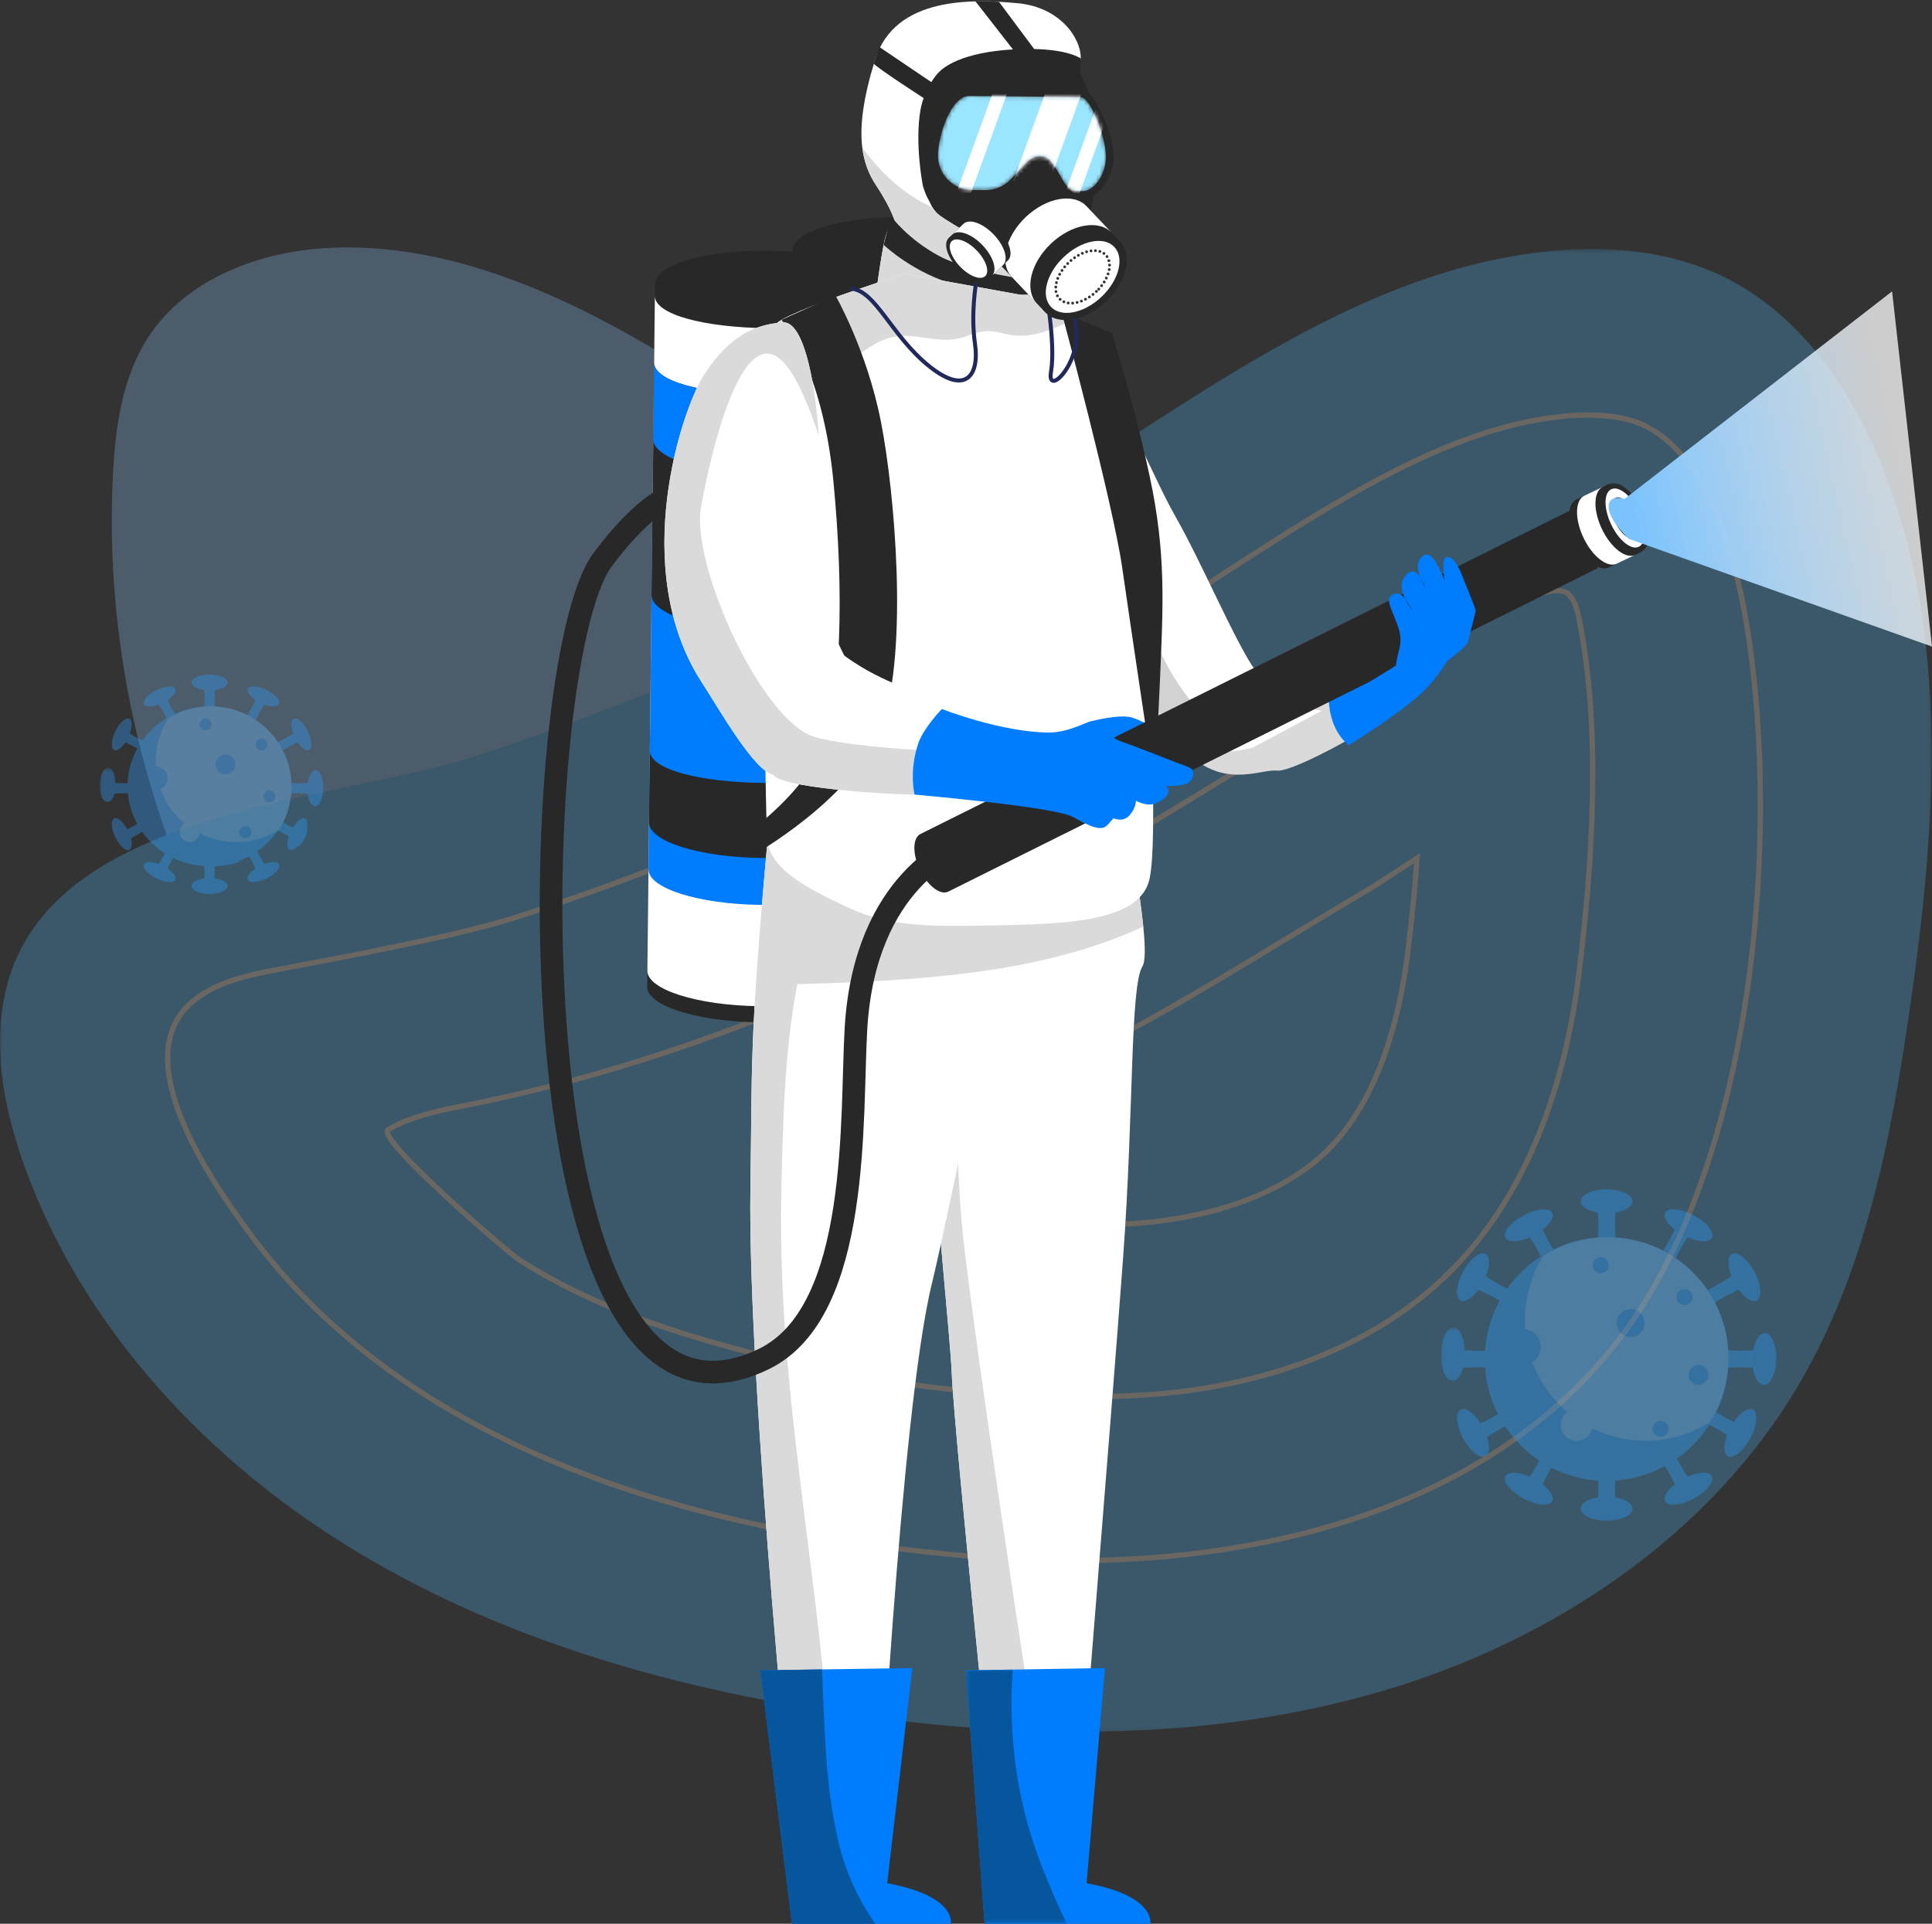 <?xml version="1.0" encoding="UTF-8"?>
<svg width="484px" height="482px" viewBox="0 0 484 482" version="1.1" xmlns="http://www.w3.org/2000/svg" xmlns:xlink="http://www.w3.org/1999/xlink">
    <rect x="0" y="0" width="484" height="482" fill="#333333" stroke="none"/>
    <!-- Generator: Sketch 61.1 (89650) - https://sketch.com -->
    <title>Group 15</title>
    <desc>Created with Sketch.</desc>
    <defs>
        <polygon id="path-1" points="0 0.384 483.89 0.384 483.89 371.886 0 371.886"></polygon>
        <polygon id="path-3" points="0.403 0.909 25.684 0.909 25.684 64.596 0.403 64.596"></polygon>
        <path d="M35.081,0.015 C21.507,0.166 14.387,0.246 7.264,0.325 L7.264,0.325 C4.773,0.353 0.877,10.574 0.93,15.337 L0.93,15.337 C0.984,20.1 4.209,23.94 6.701,23.912 L6.701,23.912 C7.408,23.904 7.738,23.9 8.413,23.893 L8.413,23.893 C9.61,23.879 10.815,22.857 11.796,21.087 L11.796,21.087 C12.794,19.285 13.336,18.382 14.646,16.576 L14.646,16.576 C15.284,15.696 16.265,15.184 17.453,15.171 L17.453,15.171 C18.641,15.157 19.791,15.646 20.608,16.51 L20.608,16.51 C22.285,18.282 23.121,19.169 24.795,20.941 L24.795,20.941 C26.443,22.682 28.754,23.666 31.146,23.64 L31.146,23.64 C32.495,23.625 33.169,23.616 34.518,23.601 L34.518,23.601 C39.269,23.549 43.092,19.631 43.038,14.866 L43.038,14.866 C42.985,10.116 39.848,0.015 35.118,0.013 L35.118,0.013 C35.106,0.013 35.094,0.015 35.081,0.015" id="path-5"></path>
        <path d="M35.081,0.015 C21.507,0.166 14.387,0.246 7.264,0.325 L7.264,0.325 C4.773,0.353 0.877,10.574 0.93,15.337 L0.93,15.337 C0.984,20.1 4.209,23.94 6.701,23.912 L6.701,23.912 C7.408,23.904 7.738,23.9 8.413,23.893 L8.413,23.893 C9.61,23.879 10.815,22.857 11.796,21.087 L11.796,21.087 C12.794,19.285 13.336,18.382 14.646,16.576 L14.646,16.576 C15.284,15.696 16.265,15.184 17.453,15.171 L17.453,15.171 C18.641,15.157 19.791,15.646 20.608,16.51 L20.608,16.51 C22.285,18.282 23.121,19.169 24.795,20.941 L24.795,20.941 C26.443,22.682 28.754,23.666 31.146,23.64 L31.146,23.64 C32.495,23.625 33.169,23.616 34.518,23.601 L34.518,23.601 C39.269,23.549 43.092,19.631 43.038,14.866 L43.038,14.866 C42.985,10.116 39.848,0.015 35.118,0.013 L35.118,0.013 C35.106,0.013 35.094,0.015 35.081,0.015 L35.081,0.015 Z" id="path-7"></path>
        <path d="M35.081,0.015 C21.507,0.166 14.387,0.246 7.264,0.325 L7.264,0.325 C4.773,0.353 0.877,10.574 0.93,15.337 L0.93,15.337 C0.984,20.1 4.209,23.94 6.701,23.912 L6.701,23.912 C7.408,23.904 7.738,23.9 8.413,23.893 L8.413,23.893 C9.61,23.879 10.815,22.857 11.796,21.087 L11.796,21.087 C12.794,19.285 13.336,18.382 14.646,16.576 L14.646,16.576 C15.284,15.696 16.265,15.184 17.453,15.171 L17.453,15.171 C18.641,15.157 19.791,15.646 20.608,16.51 L20.608,16.51 C22.285,18.282 23.121,19.169 24.795,20.941 L24.795,20.941 C26.443,22.682 28.754,23.666 31.146,23.64 L31.146,23.64 C32.495,23.625 33.169,23.616 34.518,23.601 L34.518,23.601 C39.269,23.549 43.092,19.631 43.038,14.866 L43.038,14.866 C42.985,10.116 39.848,0.015 35.118,0.013 L35.118,0.013 C35.106,0.013 35.094,0.015 35.081,0.015 L35.081,0.015 Z" id="path-9"></path>
        <path d="M35.081,0.015 C21.507,0.166 14.387,0.246 7.264,0.325 L7.264,0.325 C4.773,0.353 0.877,10.574 0.93,15.337 L0.93,15.337 C0.984,20.1 4.209,23.94 6.701,23.912 L6.701,23.912 C7.408,23.904 7.738,23.9 8.413,23.893 L8.413,23.893 C9.61,23.879 10.815,22.857 11.796,21.087 L11.796,21.087 C12.794,19.285 13.336,18.382 14.646,16.576 L14.646,16.576 C15.284,15.696 16.265,15.184 17.453,15.171 L17.453,15.171 C18.641,15.157 19.791,15.646 20.608,16.51 L20.608,16.51 C22.285,18.282 23.121,19.169 24.795,20.941 L24.795,20.941 C26.443,22.682 28.754,23.666 31.146,23.64 L31.146,23.64 C32.495,23.625 33.169,23.616 34.518,23.601 L34.518,23.601 C39.269,23.549 43.092,19.631 43.038,14.866 L43.038,14.866 C42.985,10.116 39.848,0.015 35.118,0.013 L35.118,0.013 C35.106,0.013 35.094,0.015 35.081,0.015 L35.081,0.015 Z" id="path-11"></path>
        <polygon id="path-13" points="0 0.163 11.805 0.163 11.805 17.676 0 17.676"></polygon>
        <linearGradient x1="8.585%" y1="70.49%" x2="91.415%" y2="50%" id="linearGradient-15">
            <stop stop-color="#7AC3FF" offset="0%"></stop>
            <stop stop-color="#FFFFFF" stop-opacity="0.752" offset="100%"></stop>
        </linearGradient>
        <polygon id="path-16" points="0 0.628 5.989 0.628 5.989 13.973 0 13.973"></polygon>
        <polygon id="path-18" points="0 0.404 3.993 0.404 3.993 8.982 0 8.982"></polygon>
    </defs>
    <g id="Page-1" stroke="none" stroke-width="1" fill="none" fill-rule="evenodd">
        <g id="Home-Copy" transform="translate(-202, -4356)">
            <g id="Group-15" transform="translate(202, 4356)">
                <g id="Group-23-Copy" transform="translate(0, 62)" opacity="0.271">
                    <g id="Group-12">
                        <path d="M28.3,56.809 C28.92,44.847 30.628,32.461 37.182,22.429 C46.875,7.594 65.512,0.78 83.237,0.074 C111.272,-1.043 138.273,10.577 162.523,24.671 C186.772,38.765 209.557,55.618 235.328,66.699 C282.562,87.008 335.688,86.369 386.959,90.372 C403.882,91.694 421.839,93.99 434.921,104.79 C445.825,113.791 451.782,127.666 453.964,141.625 C459.712,178.388 440.931,215.98 412.633,240.188 C384.336,264.396 347.789,276.931 311.236,284.155 C270.574,292.192 228.126,294.24 187.877,284.342 C112.408,265.784 58.31,206.33 37.223,133.105 C30.106,108.39 26.967,82.504 28.3,56.809" id="Fill-1" fill="#90CCFF"></path>
                        <g id="Group-5">
                            <mask id="mask-2" fill="white">
                                <use xlink:href="#path-1"></use>
                            </mask>
                            <g id="Clip-4"></g>
                            <path d="M266.08,58.549 C304.499,34.451 342.734,5.576 387.891,0.953 C402.718,-0.565 418.169,0.765 431.579,7.252 C450.455,16.385 463.343,34.765 471.232,54.142 C488.624,96.869 485.046,144.972 478.458,190.611 C473.769,223.087 467.432,256.112 450.88,284.475 C428.497,322.826 388.792,349.251 346.076,361.758 C303.362,374.266 257.745,373.889 213.669,367.635 C170.445,361.501 127.49,349.585 90.059,327.189 C52.628,304.792 20.961,271.214 6.172,230.277 C0.75,215.271 -2.345,198.701 2.184,183.403 C14.925,140.371 84.488,138.819 119.18,127.424 C170.702,110.502 220.166,87.346 266.08,58.549" id="Fill-3" fill="#4DBCFF" mask="url(#mask-2)"></path>
                        </g>
                        <path d="M269.324,329 C253.631,329 236.601,327.709 218.706,325.166 C175.055,318.962 139.842,307.556 111.055,290.302 C92.439,279.143 75.538,264.692 62.664,247.163 C53.07,234.101 31.255,203.021 48.337,188.874 C53.486,184.611 60.19,182.755 66.755,181.47 C76.806,179.505 86.833,177.73 96.826,175.642 C109.195,173.058 120.878,170.617 131.573,167.098 C186.506,149.023 239.067,124.334 287.796,93.716 C293.63,90.05 299.444,86.289 305.066,82.652 C334.793,63.42 362.871,45.255 391.234,42.347 C393.483,42.116 395.673,42 397.746,42 C403.512,42 408.419,42.899 411.938,44.602 C428.484,52.607 435.032,78.734 437.681,95.151 C446.18,147.802 439.339,229.642 405.681,273.485 C373.923,314.853 319.265,329 269.324,329 Z" id="Stroke-6" stroke="#FFF0DE" stroke-width="1.33"></path>
                        <path d="M270.539,288 C238.311,287.941 204,282.057 173.953,272.977 C158.691,268.366 143.675,262.348 130.203,253.734 C127.059,251.724 93.879,223.006 97.239,221.044 C103.517,217.376 110.863,216.115 117.993,214.686 C169.348,204.391 217.946,183.617 263.712,158.541 C283.151,147.887 301.882,135.783 320.958,124.499 C329.097,119.684 384.865,80.332 392.677,86.694 C394.455,88.141 395.063,90.552 395.523,92.798 C401.2,120.455 398.987,154.07 395.526,182.077 C392.15,209.392 382.879,237.032 363.417,256.505 C343.472,276.463 314.791,285.741 286.623,287.52 C281.341,287.854 275.97,288.01 270.539,288 Z" id="Stroke-8" stroke="#FFF0DE" stroke-width="1.33"></path>
                        <path d="M269.954,244.999 C247.437,244.958 222.31,241.559 198,235.333 C225.602,225.073 253.994,211.963 283.607,195.838 C297.077,188.499 310.002,180.654 322.5,173.067 C329.278,168.954 335.678,165.069 342.18,161.246 C344.457,159.907 347.13,158.161 352.48,154.65 C353.331,154.092 354.172,153.542 355,153 C354.476,160.455 353.69,168.397 352.644,176.809 C350.739,192.126 345.727,213.111 332.665,226.103 C322.004,236.705 304.472,243.276 283.297,244.607 C279.148,244.867 274.784,245 270.328,245 L269.954,244.999 Z" id="Stroke-10" stroke="#FFF0DE" stroke-width="1.33"></path>
                    </g>
                </g>
                <g id="Group-166" transform="translate(275.5, 241.5) scale(-1, 1) translate(-275.5, -241.5) translate(138, 0)">
                    <g id="Group-94" transform="translate(48, 0)">
                        <path d="M78.783,242.073 C81.93,247.191 80.911,278.039 83.653,315.26 C86.396,352.493 95.699,466.608 95.699,467.136 C95.699,467.647 114.758,467.136 114.758,467.136 C114.758,467.136 125.984,359.11 126.575,343.977 C126.882,336.023 130.557,300.962 131.451,282.519 C132.261,265.891 127.061,265.913 127.061,265.913 L122.027,243.743 L113.73,207.126 L105.391,200.924 L86.513,186.886 C86.513,186.886 80.178,216.082 78.585,232.162 C78.083,237.146 78.038,240.866 78.783,242.073" id="Fill-1" fill="#FFFFFF"></path>
                        <path d="M104.014,448.955 C104.564,455.074 105.034,461.198 105.405,467.325 C110.109,467.261 114.757,467.136 114.757,467.136 C114.757,467.136 125.984,359.11 126.576,343.977 C126.882,336.023 130.557,300.962 131.45,282.518 C131.746,276.458 126.096,274.152 125.243,269.48 C124.966,270.235 125.87,292.669 123.381,312.941 C117.143,363.746 104.081,443.76 104.014,448.955" id="Fill-3" fill="#DADADA"></path>
                        <path d="M123.016,418.507 L118.352,482 L76.84,482 C76.84,482 75.299,475.054 92.783,471.848 L88.196,417.931 L123.016,418.507 Z" id="Fill-5" fill="#007CFF"></path>
                        <g id="Group-9" transform="translate(97.331, 417.404)">
                            <mask id="mask-4" fill="white">
                                <use xlink:href="#path-3"></use>
                            </mask>
                            <g id="Clip-8"></g>
                            <path d="M13.952,0.909 C15.182,17.824 12.794,34.996 6.451,50.762 C4.596,55.372 2.644,60.058 0.403,64.596 L21.02,64.596 L25.684,1.103 L13.952,0.909 Z" id="Fill-7" fill="#06569D" style="mix-blend-mode: multiply;" mask="url(#mask-4)"></path>
                        </g>
                        <path d="M168.421,238.817 C168.473,243.562 155.877,247.549 140.285,247.722 C124.694,247.897 112.011,244.19 111.958,239.447 L109.997,63.285 L166.458,62.657 L168.421,238.817 Z" id="Fill-10" fill="#282828"></path>
                        <path d="M138.348,73.799 C153.94,73.626 166.546,70.433 166.493,65.69 L168.375,234.773 C168.427,239.52 155.831,243.507 140.24,243.68 C124.648,243.853 111.966,240.148 111.914,235.403 L110.031,66.316 C110.083,71.063 122.758,73.972 138.348,73.799" id="Fill-12" fill="#FFFFFF"></path>
                        <path d="M138.132,54.379 C122.541,54.552 109.945,58.541 109.997,63.284 C110.05,68.03 122.732,71.736 138.324,71.562 C153.915,71.389 166.511,67.4 166.459,62.657 C166.406,57.911 153.724,54.205 138.132,54.379" id="Fill-14" fill="#282828"></path>
                        <path d="M202.871,247.242 C202.924,251.987 190.327,255.975 174.735,256.148 C159.144,256.323 146.461,252.616 146.408,247.872 L144.448,71.711 L200.909,71.083 L202.871,247.242 Z" id="Fill-16" fill="#282828"></path>
                        <path d="M172.799,82.225 C188.391,82.052 200.996,78.859 200.944,74.115 L202.825,243.199 C202.878,247.944 190.281,251.933 174.691,252.106 C159.099,252.279 146.417,248.574 146.364,243.827 L144.481,74.742 C144.534,79.488 157.208,82.398 172.799,82.225" id="Fill-18" fill="#FFFFFF"></path>
                        <path d="M173.419,137.949 C189.01,137.776 201.617,134.583 201.564,129.839 L202.543,217.813 C202.596,222.559 189.999,226.547 174.409,226.72 C158.817,226.893 146.133,223.189 146.082,218.443 L145.102,130.466 C145.154,135.213 157.829,138.122 173.419,137.949" id="Fill-20" fill="#007CFF"></path>
                        <path d="M172.985,98.943 C188.576,98.77 201.183,95.577 201.13,90.832 L201.777,149.087 C201.83,153.833 189.233,157.819 173.643,157.994 C158.051,158.167 145.37,154.46 145.316,149.717 L144.667,91.46 C144.72,96.205 157.395,99.116 172.985,98.943" id="Fill-22" fill="#282828"></path>
                        <path d="M172.985,98.943 C188.576,98.77 201.183,95.577 201.13,90.832 L201.343,110.026 C201.395,114.77 188.799,118.758 173.207,118.931 C157.616,119.104 144.934,115.399 144.882,110.655 L144.667,91.46 C144.72,96.205 157.395,99.116 172.985,98.943" id="Fill-24" fill="#007CFF"></path>
                        <path d="M174.067,196.151 C189.659,195.977 202.265,192.784 202.212,188.039 L202.412,206.05 C202.466,210.795 189.869,214.782 174.277,214.957 C158.687,215.13 146.003,211.423 145.95,206.678 L145.749,188.668 C145.802,193.413 158.477,196.324 174.067,196.151" id="Fill-26" fill="#282828"></path>
                        <path d="M172.582,62.804 C156.992,62.978 144.395,66.966 144.448,71.71 C144.501,76.456 157.183,80.161 172.775,79.988 C188.365,79.814 200.962,75.826 200.909,71.083 C200.856,66.337 188.174,62.631 172.582,62.804" id="Fill-28" fill="#282828"></path>
                        <path d="M114.138,34.742 C114.138,34.742 113.406,36.221 111.338,37.402 C109.269,38.582 107.93,38.284 106.287,35.826 C106.287,35.826 109.605,32.873 114.138,34.742" id="Fill-30" fill="#FFFFFF"></path>
                        <path d="M110.84,34.407 C111.494,34.311 111.463,36.219 111.284,36.589 C110.995,37.187 110.548,37.937 109.085,37.844 C106.929,37.706 107.052,34.971 107.052,34.971 L110.84,34.407 Z" id="Fill-32" fill="#542F38"></path>
                        <path d="M107.868,35.53 C108.773,35.649 109.164,36.7 108.517,37.07 C107.871,37.439 107.05,37.481 106.964,36.683 C106.876,35.884 106.962,35.411 107.868,35.53" id="Fill-34" fill="#FFFFFF"></path>
                        <path d="M115.907,35.218 C115.907,35.218 110.036,33.686 105.167,36.254 C105.167,36.254 104.889,35.263 106.213,34.525 C106.943,34.116 108.501,33.697 110.036,33.686 C115.301,33.654 115.907,35.218 115.907,35.218" id="Fill-36" fill="#782F38"></path>
                        <path d="M104.996,28.538 C104.996,28.538 104.096,27.085 104.629,25.42 C104.629,25.42 111.329,23.566 118.906,27.914 C118.906,27.914 119.706,28.667 118.238,28.371 C116.771,28.076 108.772,25.954 104.996,28.538" id="Fill-38" fill="#8E373F"></path>
                        <path d="M95.124,35.813 C95.124,35.813 94.586,38.521 96.009,39.157 C97.893,40 98.452,37.91 98.706,36.467 C98.706,36.467 97.164,35.007 95.124,35.813" id="Fill-40" fill="#FFFFFF"></path>
                        <path d="M95.036,36.184 C94.53,36.234 94.826,37.708 95.014,37.96 C95.315,38.367 95.758,38.865 96.843,38.514 C98.443,37.994 97.96,35.898 97.96,35.898 L95.036,36.184 Z" id="Fill-42" fill="#542F38"></path>
                        <path d="M94.919,36.932 C94.16,37.23 94.001,38.234 94.618,38.421 C95.236,38.607 95.946,38.471 95.887,37.753 C95.83,37.032 95.678,36.636 94.919,36.932" id="Fill-44" fill="#FFFFFF"></path>
                        <path d="M94.341,36.343 C93.666,36.24 93.939,35.673 95.131,35.389 C96.45,35.07 97.859,35.108 98.553,35.311 C99.814,35.679 99.742,36.606 99.742,36.606 C98.017,36.149 96.268,36.227 94.755,36.502 C94.638,36.43 94.504,36.369 94.341,36.343" id="Fill-46" fill="#782F38"></path>
                        <path d="M93.098,28.238 C96.757,25.699 98.868,25.891 98.868,25.891 C99.465,26.961 99.148,28.732 99.148,28.732 C96.279,28.648 94.198,29.172 92.805,29.677 C92.734,28.964 92.861,28.448 93.098,28.238" id="Fill-48" fill="#8E373F"></path>
                        <path d="M68.767,187.408 C58.907,198.147 49.422,192.621 45.103,193.084 C40.783,193.548 18.202,180.784 14.693,177.013 C11.184,173.24 5.579,164.811 5.579,164.811 L19.318,160.765 C19.318,160.765 44.1,172.66 48.413,175.659 C52.725,178.657 68.767,187.408 68.767,187.408" id="Fill-50" fill="#DADADA"></path>
                        <path d="M32.08,175.768 C32.08,175.768 32.068,182.692 27.134,186.726 C27.134,186.726 13.695,178.45 8.332,173.124 C2.971,167.798 0.297,161.673 0.297,161.673 L14.919,159.039 L32.08,175.768 Z" id="Fill-52" fill="#007CFF"></path>
                        <path d="M91.101,96.563 C82.455,100.951 77.623,116.921 70.461,129.536 C63.716,141.412 55.748,160.497 50.503,168.047 C45.258,175.597 33.917,178.112 33.917,178.112 L51.134,187.28 C51.134,187.28 61.807,190.393 71.202,186.364 C83.949,180.899 100.263,159.717 105.88,145.493 C109.38,136.63 91.101,96.563 91.101,96.563" id="Fill-54" fill="#FFFFFF"></path>
                        <path d="M80.017,145.929 C80.872,141.878 82.145,138.01 82.71,133.989 C84.342,127.11 84.668,120.06 85.293,113.34 C85.942,112.918 86.592,112.493 87.242,112.07 C90.341,109.644 92.494,105.492 93.296,101.549 C98.041,112.565 108.616,138.564 105.88,145.493 C100.263,159.717 83.949,180.899 71.203,186.364 C61.807,190.393 58.034,183.678 58.034,183.678 C58.034,183.678 73.994,174.513 80.017,145.929" id="Fill-56" fill="#D2D2D2"></path>
                        <path d="M102.544,187.06 C103.534,191.881 104.478,196.498 105.391,200.923 C108.75,217.271 111.596,230.989 113.992,242.559 C119.916,270.971 119.225,265.435 121.52,275.688 C124.091,287.066 129.416,312.979 131.498,321.403 C139.485,353.718 145.224,467.208 145.224,467.208 L165.568,467.208 C165.568,467.208 177.746,348.239 177.009,297.849 C176.465,260.796 177.517,260.694 170.418,185.703 L102.544,187.06 Z" id="Fill-58" fill="#FFFFFF"></path>
                        <path d="M78.586,232.162 C89.606,237.266 101.601,240.486 113.992,242.559 C116.662,243.012 119.331,243.407 122.027,243.743 C136.363,245.604 151.053,246.188 165.284,246.584 C168.52,263.768 168.891,281.335 169.261,298.813 C170.488,357.778 155.79,408.219 156.362,467.208 L165.569,467.208 C165.569,467.208 177.746,348.239 177.009,297.848 C176.464,260.795 177.517,260.695 170.418,185.703 L102.543,187.059 C103.534,191.882 104.479,196.498 105.392,200.924 L86.512,186.886 C86.512,186.886 80.178,216.082 78.586,232.162" id="Fill-60" fill="#DADADA"></path>
                        <path d="M174.525,418.507 L166.598,482 L126.8,482 C126.8,482 125.261,475.054 142.745,471.848 L136.443,417.931 L174.525,418.507 Z" id="Fill-62" fill="#007CFF"></path>
                        <path d="M159.069,418.273 C158.421,432.765 158.292,447.365 154.956,461.477 C153.179,469.001 150.022,475.901 145.718,482 L166.597,482 L174.524,418.506 L159.069,418.273 Z" id="Fill-64" fill="#06569D"></path>
                        <path d="M103.134,8.747 C100.139,10.599 95.008,14.486 94.801,17.293 C94.597,20.1 92.68,28.511 93.995,33.127 C95.822,39.538 93.578,48.273 94.454,53.866 C95.329,59.46 103.582,69.46 105.027,70.438 C106.473,71.417 112.039,71.535 115.035,70.084 C118.032,68.634 135.219,54.292 134.537,42.289 C134.537,42.289 140.225,44.699 144.691,33.814 C145.857,30.974 135.731,20.332 134.477,17.055 C131.43,9.092 114.075,11.576 109.357,11.051 C104.64,10.527 103.134,8.747 103.134,8.747" id="Fill-66" fill="#FEC4AD"></path>
                        <path d="M102.67,36.416 C102.67,36.416 100.217,43.734 98.183,44.918 C95.588,46.427 96.149,48.172 97.697,48.996 C99.249,49.821 103.276,49.953 103.276,49.953 C103.276,49.953 103.977,46.251 103.351,43.307 C102.724,40.365 102.67,36.416 102.67,36.416" id="Fill-68" fill="#F49A8A"></path>
                        <path d="M100.739,52.806 C100.739,52.806 100.999,55.575 102.785,57.301 C103.34,57.859 104.025,58.289 104.901,58.529 C107.602,59.263 109.342,58.035 110.45,56.491 C111.777,54.629 112.179,52.286 112.179,52.286 C112.179,52.286 109.055,53.296 105.403,53.264 C101.756,53.204 100.739,52.806 100.739,52.806" id="Fill-70" fill="#542F38"></path>
                        <path d="M102.784,57.3 C103.34,57.86 104.026,58.29 104.901,58.529 C107.601,59.263 109.343,58.034 110.451,56.49 C109.841,55.945 104.901,58.529 102.784,57.3" id="Fill-72" fill="#C85A58"></path>
                        <path d="M87.989,39.268 C87.989,39.268 92.05,48.906 92.156,58.505 C92.26,68.104 90.785,69.569 97.395,73.377 C104.005,77.185 118.629,76.724 124.84,71.579 C131.052,66.433 133.588,52.966 134.454,50.269 C135.32,47.571 134.538,42.289 134.538,42.289 C134.538,42.289 124.89,49.182 121.623,49.66 C118.356,50.139 106.964,36.682 106.964,36.682 L87.989,39.268 Z" id="Fill-74" fill="#282828"></path>
                        <path d="M129.518,54.042 C122.94,58.756 95.403,72.929 95.403,72.929 L99.482,77.759 L104.184,83.33 L105.386,84.766 C105.386,84.766 113.568,84.675 120.8,83.525 C122.626,83.242 124.395,82.884 125.955,82.443 C133.689,80.263 145.881,76.247 145.881,76.247 C145.881,76.247 145.606,73.952 145.162,70.823 C144.779,68.002 144.241,64.464 143.637,61.351 C142.364,54.792 140.594,56.304 140.594,56.304 C140.594,56.304 141.159,53.018 145.549,46.394 C147.334,43.695 148.53,40.651 148.986,36.927 C149.657,31.488 148.747,24.571 145.8,15.044 C140.85,-1.038 121.156,-0.219 110.115,0.797 C99.09,1.815 94.101,9.938 94.257,14.621 L94.799,17.296 C94.799,17.296 105.79,14.581 114.76,15.681 C123.731,16.782 129.457,20.892 131.017,26.848 C132.392,32.104 135.308,45.602 131.411,51.939 C130.908,52.782 130.287,53.491 129.518,54.042" id="Fill-76" fill="#FFFFFF"></path>
                        <path d="M146.112,15.929 C145.378,16.981 133.373,24.73 133.373,24.73 L130.353,21.478 L144.724,11.762 L146.112,15.929 Z" id="Fill-78" fill="#282828"></path>
                        <polygon id="Fill-80" fill="#282828" points="120.712 0.236 110.264 13.641 104.507 14.183 114.745 0.45"></polygon>
                        <path d="M99.482,77.759 C98.201,78.389 96.921,79.076 95.715,79.822 C98.51,81.212 101.321,82.542 104.184,83.33 C106.637,84.02 109.127,84.314 111.715,83.919 C113.731,83.603 115.699,82.878 117.735,82.944 C118.789,82.977 119.801,83.214 120.799,83.526 C122.196,83.95 123.563,84.505 124.986,84.812 C130.356,85.952 135.728,83.373 141.083,84.383 C145.777,85.252 149.02,88.643 153.128,90.794 C160.798,94.823 169.362,93.541 177.567,95.574 C175.558,88.567 172.764,82.127 169.168,80.115 C164.219,77.361 152.654,73.317 145.162,70.822 C144.779,68.002 144.242,64.463 143.637,61.352 C142.365,54.791 140.595,56.304 140.595,56.304 C140.595,56.304 141.158,53.017 145.549,46.395 C147.333,43.695 148.53,40.652 148.985,36.927 C147.876,38.448 146.707,39.938 145.448,41.359 C141.546,45.766 136.757,49.583 131.412,51.94 C130.908,52.781 130.288,53.492 129.518,54.042 C122.939,58.756 95.404,72.929 95.404,72.929 L99.482,77.759 Z" id="Fill-82" fill="#DADADA"></path>
                        <path d="M143.633,61.346 C143.633,61.346 136.051,68.637 124.84,71.579 C113.628,74.521 106.157,73.709 106.157,73.709 L105.027,70.438 C105.027,70.438 121.621,68.459 129.634,64.19 C137.646,59.919 141.763,54.2 141.763,54.2 L143.633,61.346 Z" id="Fill-84" fill="#282828"></path>
                        <path d="M132.114,36.688 L130.523,50.145 C130.523,50.145 131.751,53.266 133.768,46.674 C133.875,46.322 135.864,35.863 134.4,27.506 C133.702,23.518 131.405,19.745 129.898,18.185 C126.246,14.401 117.41,12.157 106.369,12.279 C97.529,12.377 94.51,14.509 94.253,14.614 L94.504,19.19 C94.559,19.167 98.389,16.372 106.413,16.282 C111.401,16.226 120.506,16.015 127.338,21.911 C130.941,25.02 131.158,33.398 132.114,36.688" id="Fill-86" fill="#282828"></path>
                        <path d="M94.801,17.294 L92.038,23.618 C92.038,23.618 120.276,21.52 124.622,23.618 C128.969,25.716 131.14,29.515 131.14,29.515 C131.14,29.515 131.313,21.519 126.175,17.719 C119.038,12.442 94.801,17.294 94.801,17.294" id="Fill-88" fill="#282828"></path>
                        <path d="M95.499,49.951 C96.998,49.934 98.537,48.667 99.887,46.451 C100.987,44.653 101.596,43.75 103.062,41.947 C103.42,41.505 103.951,41.25 104.547,41.244 C105.143,41.237 105.715,41.479 106.125,41.912 C107.801,43.681 108.639,44.566 110.315,46.337 C112.375,48.514 115.251,49.733 118.249,49.697 C119.598,49.683 120.273,49.677 121.623,49.661 C127.567,49.595 132.332,44.721 132.266,38.775 C132.199,32.829 128.082,21.764 122.138,21.83 C108.555,21.981 101.43,22.061 94.303,22.14 C91.184,22.175 85.938,33.343 86.004,39.289 C86.071,45.236 90.668,50.006 93.786,49.971 C94.494,49.963 94.824,49.959 95.499,49.951" id="Fill-90" fill="#282828"></path>
                        <path d="M97.425,51.706 C98.924,51.69 100.459,50.329 101.808,47.949 C102.904,46.016 103.513,45.05 104.978,43.112 C105.334,42.638 105.864,42.365 106.459,42.357 C107.056,42.352 107.627,42.613 108.036,43.077 C109.714,44.981 110.55,45.931 112.228,47.835 C114.29,50.175 117.164,51.487 120.159,51.454 C121.508,51.438 122.181,51.432 123.53,51.417 C129.471,51.349 134.229,46.116 134.157,39.727 C134.085,33.337 129.969,21.913 124.029,21.979 C110.455,22.13 103.334,22.209 96.212,22.289 C93.096,22.324 87.857,33.853 87.927,40.24 C87.999,46.631 92.597,51.76 95.714,51.727 C96.422,51.718 96.75,51.715 97.425,51.706" id="Fill-92" fill="#282828"></path>
                    </g>
                    <g id="Group-107" transform="translate(135, 24)">
                        <g id="Group-97">
                            <mask id="mask-6" fill="white">
                                <use xlink:href="#path-5"></use>
                            </mask>
                            <g id="Clip-96"></g>
                            <path d="M8.413,23.893 C9.608,23.879 10.815,22.857 11.797,21.087 C12.793,19.284 13.337,18.382 14.646,16.576 C15.284,15.696 16.266,15.184 17.454,15.171 C18.643,15.157 19.791,15.646 20.608,16.51 C22.283,18.284 23.121,19.169 24.796,20.941 C26.441,22.682 28.754,23.666 31.146,23.638 C32.496,23.624 33.169,23.618 34.518,23.601 C39.269,23.549 43.092,19.631 43.038,14.866 C42.985,10.103 39.832,-0.038 35.081,0.014 C21.507,0.166 14.385,0.246 7.265,0.325 C4.773,0.353 0.877,10.572 0.93,15.337 C0.984,20.1 4.21,23.94 6.701,23.912 C7.408,23.904 7.737,23.9 8.413,23.893" id="Fill-95" fill="#9AE5FF" mask="url(#mask-6)"></path>
                        </g>
                        <g id="Group-100">
                            <mask id="mask-8" fill="white">
                                <use xlink:href="#path-7"></use>
                            </mask>
                            <g id="Clip-99"></g>
                            <polygon id="Fill-98" fill="#FFFFFF" mask="url(#mask-8)" points="16.973 26.719 26.073 26.617 14.155 -6.199 5.054 -6.097"></polygon>
                        </g>
                        <g id="Group-103">
                            <mask id="mask-10" fill="white">
                                <use xlink:href="#path-9"></use>
                            </mask>
                            <g id="Clip-102"></g>
                            <polygon id="Fill-101" fill="#FFFFFF" mask="url(#mask-10)" points="8.417 26.814 12.058 26.774 0.14 -6.042 -3.501 -6.001"></polygon>
                        </g>
                        <g id="Group-106">
                            <mask id="mask-12" fill="white">
                                <use xlink:href="#path-11"></use>
                            </mask>
                            <g id="Clip-105"></g>
                            <polygon id="Fill-104" fill="#FFFFFF" mask="url(#mask-12)" points="35.538 26.511 39.178 26.471 27.26 -6.345 23.62 -6.304"></polygon>
                        </g>
                    </g>
                    <g id="Group-165" transform="translate(0, 46)">
                        <path d="M123.044,101.831 C125.716,127.482 122.769,164.045 125.036,174.268 C127.317,184.506 144.328,185.46 161.61,185.808 C178.876,186.158 189.598,186.463 200.334,181.484 C211.07,176.503 220.357,171.611 220.815,164.051 C221.272,156.491 221.413,120.457 222.361,109.657 C223.326,98.855 230.091,76.642 229.471,69.622 C229.151,65.92 227.871,57.413 225.601,49.591 C223.591,42.586 220.796,36.145 217.201,34.135 C212.25,31.38 200.682,27.335 193.186,24.843 C189.159,23.497 186.309,22.606 186.309,22.606 L157.742,27.785 C157.742,27.785 152.618,29.291 147.492,31.778 C146.21,32.407 144.93,33.096 143.723,33.841 C140.843,35.616 138.422,37.707 137.569,39.985 C134.938,47.028 121.094,83.185 123.044,101.831" id="Fill-108" fill="#FFFFFF"></path>
                        <path d="M143.723,33.841 C146.52,35.23 149.331,36.561 152.195,37.349 C154.649,38.038 157.141,38.333 159.728,37.938 C161.745,37.622 163.714,36.897 165.75,36.963 C166.806,36.994 167.817,37.233 168.817,37.543 C170.213,37.969 171.581,38.522 173.004,38.829 C178.376,39.971 183.75,37.392 189.106,38.4 C193.801,39.271 197.045,42.662 201.155,44.813 C208.828,48.841 217.394,47.559 225.601,49.591 C223.591,42.586 220.796,36.144 217.201,34.135 C212.25,31.379 200.682,27.335 193.186,24.842 C189.159,23.496 186.309,22.606 186.309,22.606 L157.742,27.784 C157.742,27.784 152.618,29.29 147.492,31.778 C146.21,32.407 144.93,33.095 143.723,33.841" id="Fill-110" fill="#DADADA"></path>
                        <path d="M172.896,165.976 C172.896,165.976 196.301,174.291 198.553,211.519 C199.883,233.536 197.195,282.491 221.524,294.448 C286.34,326.294 281.676,120.494 262.039,94.242 C250.095,78.275 243.277,77.733 243.277,77.733" id="Stroke-112" stroke="#282828" stroke-width="5.669"></path>
                        <path d="M147.072,32.138 C147.072,32.138 134.152,80.185 131.854,96.311 C129.556,112.435 123.947,149.648 123.947,149.648 C123.947,149.648 123.266,144.083 122.433,124.896 C121.599,105.711 120.836,92.718 124.957,73.476 C129.076,54.237 134.463,37.458 134.463,37.458 L147.072,32.138 Z" id="Fill-114" fill="#282828"></path>
                        <path d="M217.205,34.135 C217.205,34.135 207.007,45.937 204.228,74.451 C201.451,102.965 202.36,128.962 206.824,140.676 C211.29,152.391 225.021,162.146 225.021,162.146 L224.47,168.343 C224.47,168.343 198.3,153.774 191.902,135.27 C185.503,116.764 188.786,77.719 192.299,59.725 C195.815,41.729 203.712,28.018 203.712,28.018 L217.205,34.135 Z" id="Fill-116" fill="#282828"></path>
                        <path d="M144.949,31.114 C138.887,41.687 150.986,54.737 149.707,47.186 C148.428,39.636 151.312,25.041 151.312,25.041" id="Stroke-118" stroke="#21295B"></path>
                        <path d="M143.551,2.767 C146.782,-0.643 153.594,0.562 158.763,5.459 C163.933,10.358 165.503,17.093 162.271,20.503 L151.141,32.25 L132.42,14.512 L143.551,2.767 Z" id="Fill-120" fill="#282828"></path>
                        <path d="M149.699,15.025 C144.53,10.128 137.718,8.923 134.486,12.333 L140.798,5.673 C144.029,2.263 150.839,3.468 156.01,8.365 C161.178,13.264 162.75,19.999 159.516,23.41 L153.206,30.069 C156.439,26.659 154.868,19.924 149.699,15.025" id="Fill-122" fill="#FFFFFF"></path>
                        <path d="M135.928,29.557 C141.097,34.455 147.908,35.66 151.141,32.25 C154.372,28.84 152.801,22.103 147.633,17.206 C142.463,12.307 135.654,11.102 132.42,14.512 C129.188,17.924 130.759,24.659 135.928,29.557" id="Fill-124" fill="#282828"></path>
                        <path d="M137.054,28.369 C141.433,32.518 147.1,33.649 149.71,30.895 C152.32,28.14 150.886,22.543 146.505,18.394 C142.127,14.244 136.462,13.112 133.85,15.868 C131.24,18.622 132.676,24.219 137.054,28.369" id="Fill-126" fill="#FFFFFF"></path>
                        <path d="M138.328,27.024 C141.527,30.054 145.666,30.882 147.573,28.869 C149.48,26.858 148.431,22.77 145.233,19.737 C142.034,16.707 137.894,15.881 135.988,17.892 C134.081,19.904 135.128,23.994 138.328,27.024 Z" id="Stroke-128" stroke="#393431" stroke-width="0.709" stroke-linecap="round" stroke-linejoin="round" stroke-dasharray="0,1.126"></path>
                        <path d="M170.399,8.901 C168.965,7.525 165.586,8.723 162.846,11.576 C160.11,14.429 159.053,17.857 160.484,19.231 L165.42,23.968 L175.335,13.637 L170.399,8.901 Z" id="Fill-130" fill="#282828"></path>
                        <path d="M166.867,15.432 C169.605,12.58 172.986,11.382 174.42,12.758 L171.621,10.073 C170.188,8.697 166.807,9.895 164.069,12.748 C161.331,15.6 160.274,19.028 161.705,20.403 L164.505,23.089 C163.07,21.712 164.129,18.285 166.867,15.432" id="Fill-132" fill="#FFFFFF"></path>
                        <path d="M172.973,21.291 C170.235,24.144 166.853,25.343 165.42,23.968 C163.987,22.592 165.045,19.164 167.783,16.311 C170.52,13.458 173.902,12.262 175.335,13.636 C176.768,15.013 175.71,18.439 172.973,21.291" id="Fill-134" fill="#282828"></path>
                        <path d="M172.473,20.813 C170.153,23.229 167.334,24.289 166.178,23.178 C165.021,22.066 165.962,19.208 168.283,16.792 C170.602,14.374 173.421,13.316 174.578,14.425 C175.735,15.537 174.792,18.396 172.473,20.813" id="Fill-136" fill="#FFFFFF"></path>
                        <path d="M199.841,26.323 C193.674,26.69 189.819,37.98 180.348,45.651 C170.878,53.321 167.632,47.782 168.74,40.206 C169.85,32.63 168.47,24.851 168.47,24.851" id="Stroke-138" stroke="#21295B"></path>
                        <path d="M195.764,128.332 C195.764,128.332 200.932,133.978 206.519,139.235 C211.608,144.031 217.068,148.492 219.3,148.091 C224.013,147.243 232.682,131.936 237.221,124.918 C255.572,96.533 242.197,56.203 236.396,47.533 C230.584,38.879 224.87,35.402 216.9,34.769 C211.906,34.373 208.857,48.503 207.907,63.06 C207.262,72.875 207.56,82.876 208.873,88.754 C210.784,97.396 205.828,109.698 201.482,118.274 C198.485,124.184 195.764,128.332 195.764,128.332" id="Fill-140" fill="#FFFFFF"></path>
                        <path d="M143.406,139.388 L139.589,134.701 C139.589,134.701 132.303,132.777 129.195,133.843 C126.087,134.908 118.946,138.933 118.946,138.933 C118.946,138.933 126.733,144.156 131.261,143.551 C135.788,142.946 143.406,139.388 143.406,139.388" id="Fill-142" fill="#007CFF"></path>
                        <path d="M9.968,96.187 C12.329,97.316 16.065,94.418 18.313,89.718 C20.56,85.016 20.466,80.289 18.104,79.16 L9.971,75.274 L1.833,92.3 L9.968,96.187 Z" id="Fill-144" fill="#282828"></path>
                        <path d="M175.466,177.406 C177.472,178.365 180.646,175.906 182.554,171.912 C184.463,167.917 184.383,163.902 182.378,162.942 L19.605,81.863 L12.694,96.327 L175.466,177.406 Z" id="Fill-146" fill="#282828"></path>
                        <path d="M11.689,86.552 C9.442,91.252 5.706,94.15 3.343,93.021 L7.955,95.225 C10.317,96.354 14.054,93.456 16.301,88.755 C18.547,84.053 18.454,79.327 16.091,78.199 L11.479,75.996 C13.842,77.123 13.935,81.85 11.689,86.552" id="Fill-148" fill="#FFFFFF"></path>
                        <g id="Group-152" transform="translate(0, 74.867)">
                            <mask id="mask-14" fill="white">
                                <use xlink:href="#path-13"></use>
                            </mask>
                            <g id="Clip-151"></g>
                            <path d="M1.626,6.877 C3.872,2.175 7.608,-0.722 9.972,0.407 C12.332,1.535 12.425,6.262 10.179,10.964 C7.933,15.664 4.196,18.562 1.834,17.432 C-0.528,16.304 -0.621,11.577 1.626,6.877" id="Fill-150" fill="#282828" mask="url(#mask-14)"></path>
                        </g>
                        <path d="M2.449,82.137 C4.353,78.154 7.442,75.664 9.349,76.574 C11.257,77.486 11.26,81.454 9.356,85.437 C7.452,89.421 4.364,91.91 2.456,90.999 C0.549,90.087 0.545,86.121 2.449,82.137" id="Fill-153" fill="#FFFFFF"></path>
                        <path d="M3.487,82.633 C4.818,79.846 6.979,78.104 8.314,78.742 C9.648,79.378 9.65,82.156 8.318,84.942 C6.988,87.728 4.825,89.469 3.491,88.833 C2.158,88.195 2.155,85.419 3.487,82.633" id="Fill-155" fill="#282828"></path>
                        <path d="M171.495,144.914 C171.495,144.914 174.962,153.186 183.871,153.084 C192.779,152.984 217.781,151.221 219.3,148.091 C222.793,140.963 221.441,135.507 219.018,130.409 C218.349,128.998 217.606,127.599 216.851,126.218 C213.407,119.816 205.808,115.041 201.98,117.902 C201.808,118.022 201.654,118.155 201.482,118.275 C191.014,125.916 182.774,126.581 177.05,131.642 L172.525,142.453 L171.495,144.914 Z" id="Fill-157" fill="#FFFFFF"></path>
                        <path d="M171.495,144.914 C171.495,144.914 174.962,153.186 183.871,153.085 C192.779,152.984 217.781,151.221 219.3,148.091 C224.013,147.243 232.683,131.936 237.222,124.917 C255.574,96.533 242.196,56.203 236.396,47.533 C230.584,38.881 224.87,35.402 216.901,34.769 C211.905,34.372 208.856,48.503 207.906,63.06 C210.77,54.675 213.874,47.125 217.51,44.016 C227.323,35.644 234.749,66.395 237.382,81.02 C239.366,92.042 229.59,117.156 219.018,130.409 C215.558,134.737 212.018,137.798 208.759,138.699 C208.065,138.896 207.323,139.075 206.519,139.235 C197.644,141.174 182.705,142.064 172.525,142.453 L171.495,144.914 Z" id="Fill-159" fill="#DADADA"></path>
                        <path d="M182.915,140.156 C185.369,147.313 183.874,153.085 183.874,153.085 C183.874,153.085 148.835,156.15 144.324,158.643 C139.814,161.137 137.085,162.387 135.559,160.699 L134.034,159.014 C134.034,159.014 131.59,160.166 129.968,158.198 C128.345,156.228 128.426,154.622 128.426,154.622 C128.426,154.622 125.795,156.154 123.615,155.323 C121.438,154.493 119.25,152.718 120.84,150.909 C120.84,150.909 116.499,151.135 115.168,150.014 C113.835,148.891 113.441,146.818 115.417,146.14 C117.395,145.462 127.652,141.316 131.889,139.864 C136.128,138.412 137.136,134.91 139.589,134.7 C140.281,134.641 145.335,137.534 150.033,137.539 C162.013,137.551 177.052,131.645 177.052,131.645 C177.052,131.645 181.624,136.389 182.915,140.156" id="Fill-161" fill="#007CFF"></path>
                        <path d="M63.29,120.763 C62.921,116.852 61.315,115.436 62.723,111.164 C64.131,106.892 66.257,104.04 64.118,102.981 C61.98,101.921 60.922,104.057 59.154,106.908 C59.154,106.908 63.404,101.915 61.259,98.723 C59.114,95.53 57.344,97.67 55.933,101.23 C55.933,101.23 58.94,96.419 57.331,94.113 C55.725,91.807 54.129,93.235 52.891,95.55 C51.654,97.865 51.127,99.468 51.127,99.468 C51.127,99.468 51.821,94.844 51.107,93.956 C50.394,93.071 48.616,93.432 46.854,97.883 C45.091,102.332 43.325,106.428 43.328,106.962 C43.33,107.495 44.95,113.534 45.311,114.957 C45.671,116.378 57.259,125.051 59.395,125.576 C61.529,126.103 69.721,124.722 69.721,124.722 L63.29,120.763 Z" id="Fill-163" fill="#007CFF"></path>
                    </g>
                </g>
                <path d="" id="Path-7" stroke="#979797"></path>
                <path d="M407,125 L474,73 L484,162 L408,135 C404.667,131.667 403,129 403,127 C403,125 404.333,124.333 407,125 Z" id="Path-8" fill="url(#linearGradient-15)"></path>
                <g id="Group-102-Copy-5" opacity="0.366" transform="translate(361, 298)">
                    <path d="M39,15 L44,15 C43.448,10.999 43.448,7 44,3 L39,3 C39.552,7 39.552,10.999 39,15" id="Fill-1" fill="#2BA0FF"></path>
                    <path d="M26.438,20 L30,17.85 C27.794,14.805 25.982,11.52 24.562,8 L21,10.15 C23.205,13.197 25.018,16.481 26.438,20" id="Fill-3" fill="#2BA0FF"></path>
                    <path d="M17.848,30 L20,26.438 C16.48,25.019 13.195,23.206 10.149,21 L8,24.562 C11.519,25.983 14.803,27.794 17.848,30" id="Fill-5" fill="#2BA0FF"></path>
                    <path d="M14.999,45 L15,40 C11.001,40.552 7,40.552 3,40 L3.001,45 C7,44.449 11.001,44.448 14.999,45" id="Fill-7" fill="#2BA0FF"></path>
                    <path d="M20,57.562 L17.851,54 C14.804,56.206 11.52,58.017 8,59.438 L10.152,63 C13.196,60.794 16.481,58.981 20,57.562" id="Fill-9" fill="#2BA0FF"></path>
                    <path d="M30,66.151 L26.438,64 C25.019,67.519 23.206,70.804 21,73.851 L24.562,76 C25.981,72.481 27.794,69.196 30,66.151" id="Fill-11" fill="#2BA0FF"></path>
                    <path d="M44,69.001 L39,69 C39.553,73 39.552,77.001 39.001,81 L44,80.999 C43.448,77.001 43.448,73 44,69.001" id="Fill-13" fill="#2BA0FF"></path>
                    <path d="M57.564,64 L54,66.151 C56.207,69.196 58.019,72.481 59.44,76 L63,73.849 C60.796,70.804 58.983,67.519 57.564,64" id="Fill-15" fill="#2BA0FF"></path>
                    <path d="M66.154,54 L64,57.563 C67.521,58.981 70.804,60.796 73.85,63 L76,59.438 C72.481,58.019 69.196,56.207 66.154,54" id="Fill-17" fill="#2BA0FF"></path>
                    <path d="M69.002,40 L69,45 C73.002,44.448 77.002,44.448 81,44.999 L81,40.001 C77,40.553 73,40.553 69.002,40" id="Fill-19" fill="#2BA0FF"></path>
                    <path d="M64,26.436 L66.15,30 C69.195,27.794 72.481,25.981 76,24.561 L73.85,21 C70.803,23.205 67.519,25.018 64,26.436" id="Fill-21" fill="#2BA0FF"></path>
                    <path d="M54,17.846 L57.563,20 C58.981,16.481 60.797,13.195 63,10.15 L59.44,8 C58.02,11.519 56.207,14.804 54,17.846" id="Fill-23" fill="#2BA0FF"></path>
                    <path d="M72,42.501 C72,59.345 58.346,73 41.499,73 C24.656,73 11,59.345 11,42.501 C11,25.656 24.656,12 41.499,12 C58.346,12 72,25.656 72,42.501" id="Fill-25" fill="#2BA0FF"></path>
                    <path d="M72,42.499 C72,46.16 71.355,49.673 70.173,52.924 C69.421,54.986 68.46,56.947 67.298,58.774 C63.55,64.711 57.806,69.258 51.009,71.488 C48.02,72.47 44.821,73 41.503,73 C24.656,73 11,59.344 11,42.499 C11,39.181 11.532,35.985 12.519,32.989 C14.741,26.199 19.289,20.463 25.22,16.708 C27.048,15.546 29.009,14.58 31.071,13.826 C34.323,12.645 37.835,12 41.503,12 C58.345,12 72,25.655 72,42.499" id="Fill-27" fill="#2BA0FF"></path>
                    <path d="M54,60.851 C54,64.207 53.463,67.442 52.471,70.471 C49.447,71.463 46.213,72 42.856,72 C25.815,72 12,58.188 12,41.148 C12,37.792 12.538,34.559 13.537,31.528 C16.561,30.537 19.794,30 23.151,30 C40.187,30 54,43.812 54,60.851" id="Fill-29" fill="#2B9DFF"></path>
                    <path d="M72,42.214 C72,45.84 71.361,49.321 70.19,52.541 C69.445,54.584 68.493,56.527 67.342,58.337 C62.677,61.291 57.147,63 51.219,63 C34.529,63 21,49.474 21,32.786 C21,26.857 22.711,21.329 25.658,16.664 C27.468,15.513 29.411,14.555 31.454,13.809 C34.675,12.639 38.155,12 41.788,12 C58.473,12 72,25.527 72,42.214" id="Fill-31" fill="#6EBDFF"></path>
                    <path d="M49,24.5 C49,25.882 47.88,27 46.5,27 C45.118,27 44,25.882 44,24.5 C44,23.12 45.118,22 46.5,22 C47.88,22 49,23.12 49,24.5" id="Fill-33" fill="#6EBDFF"></path>
                    <path d="M67,46.501 C67,47.88 65.879,49 64.499,49 C63.118,49 62,47.88 62,46.501 C62,45.12 63.118,44 64.499,44 C65.879,44 67,45.12 67,46.501" id="Fill-35" fill="#2B9DFF"></path>
                    <path d="M25,39.5 C25,41.986 22.986,44 20.5,44 C18.014,44 16,41.986 16,39.5 C16,37.014 18.014,35 20.5,35 C22.986,35 25,37.014 25,39.5" id="Fill-37" fill="#2B9DFF"></path>
                    <path d="M51,33.501 C51,35.434 49.433,37 47.499,37 C45.568,37 44,35.434 44,33.501 C44,31.567 45.568,30 47.499,30 C49.433,30 51,31.567 51,33.501" id="Fill-39" fill="#2B9DFF"></path>
                    <path d="M57,59.999 C57,61.104 56.105,62 55,62 C53.896,62 53,61.104 53,59.999 C53,58.895 53.896,58 55,58 C56.105,58 57,58.895 57,59.999" id="Fill-41" fill="#2B9DFF"></path>
                    <path d="M34,26.001 C34,28.21 32.209,30 30.001,30 C27.791,30 26,28.21 26,26.001 C26,23.79 27.791,22 30.001,22 C32.209,22 34,23.79 34,26.001" id="Fill-43" fill="#6EBDFF"></path>
                    <path d="M42,19 C42,20.104 41.104,21 40,21 C38.895,21 38,20.104 38,19 C38,17.895 38.895,17 40,17 C41.104,17 42,17.895 42,19" id="Fill-45" fill="#2B9DFF"></path>
                    <path d="M63,27 C63,28.104 62.105,29 61.001,29 C59.895,29 59,28.104 59,27 C59,25.894 59.895,25 61.001,25 C62.105,25 63,25.894 63,27" id="Fill-47" fill="#2B9DFF"></path>
                    <path d="M38,58.999 C38,61.209 36.209,63 34.001,63 C31.791,63 30,61.209 30,58.999 C30,56.79 31.791,55 34.001,55 C36.209,55 38,56.79 38,58.999" id="Fill-49" fill="#6EBDFF"></path>
                    <path d="M69,33 C69,34.105 67.882,35 66.501,35 C65.12,35 64,34.105 64,33 C64,31.895 65.12,31 66.501,31 C67.882,31 69,31.895 69,33" id="Fill-51" fill="#6EBDFF"></path>
                    <path d="M48,3 C48,4.657 45.09,6 41.5,6 C37.91,6 35,4.657 35,3 C35,1.343 37.91,0 41.5,0 C45.09,0 48,1.343 48,3" id="Fill-53" fill="#2B9DFF"></path>
                    <path d="M45,2 C45,2.552 43.21,3 41.001,3 C38.792,3 37,2.552 37,2 C37,1.448 38.792,1 41.001,1 C43.21,1 45,1.448 45,2" id="Fill-55" fill="#2B9DFF"></path>
                    <path d="M48,80.001 C48,81.657 45.09,83 41.5,83 C37.91,83 35,81.657 35,80.001 C35,78.344 37.91,77 41.5,77 C45.09,77 48,78.344 48,80.001" id="Fill-57" fill="#2B9DFF"></path>
                    <path d="M45,81 C45,81.552 43.21,82 41.001,82 C38.792,82 37,81.552 37,81 C37,80.448 38.792,80 41.001,80 C43.21,80 45,80.448 45,81" id="Fill-59" fill="#2B9DFF"></path>
                    <path d="M67.812,12.21 C66.992,13.528 63.725,13.159 60.515,11.388 C57.305,9.613 55.368,7.108 56.188,5.79 C57.008,4.472 60.276,4.841 63.486,6.614 C66.695,8.386 68.632,10.893 67.812,12.21" id="Fill-61" fill="#2B9DFF"></path>
                    <path d="M64.909,10.572 C64.471,11.344 62.592,11.043 60.709,9.898 C58.826,8.754 57.654,7.2 58.091,6.427 C58.528,5.656 60.408,5.957 62.291,7.101 C64.172,8.245 65.346,9.799 64.909,10.572" id="Fill-63" fill="#2B9DFF"></path>
                    <path d="M27.812,78.211 C26.992,79.527 23.724,79.159 20.515,77.387 C17.305,75.613 15.368,73.108 16.188,71.79 C17.008,70.472 20.276,70.841 23.486,72.613 C26.695,74.387 28.632,76.893 27.812,78.211" id="Fill-65" fill="#2B9DFF"></path>
                    <path d="M25.909,76.572 C25.472,77.344 23.591,77.043 21.71,75.898 C19.827,74.754 18.655,73.2 19.091,72.427 C19.528,71.656 21.409,71.957 23.29,73.101 C25.173,74.245 26.345,75.799 25.909,76.572" id="Fill-67" fill="#2B9DFF"></path>
                    <path d="M79.155,27.828 C77.799,28.613 75.284,26.639 73.542,23.421 C71.799,20.203 71.487,16.957 72.845,16.173 C74.201,15.387 76.716,17.359 78.458,20.577 C80.201,23.796 80.513,27.042 79.155,27.828" id="Fill-69" fill="#2B9DFF"></path>
                    <path d="M77.542,26.917 C76.745,27.334 75.185,26.144 74.057,24.256 C72.93,22.37 72.662,20.502 73.459,20.083 C74.256,19.666 75.816,20.856 76.944,22.744 C78.071,24.631 78.338,26.498 77.542,26.917" id="Fill-71" fill="#2B9DFF"></path>
                    <path d="M11.156,66.828 C9.798,67.613 7.285,65.64 5.542,62.423 C3.8,59.204 3.487,55.957 4.844,55.173 C6.202,54.387 8.715,56.359 10.458,59.579 C12.201,62.796 12.513,66.042 11.156,66.828" id="Fill-73" fill="#2B9DFF"></path>
                    <path d="M10.541,63.917 C9.745,64.334 8.184,63.144 7.056,61.256 C5.93,59.37 5.662,57.503 6.459,57.083 C7.256,56.666 8.817,57.856 9.943,59.744 C11.071,61.631 11.338,63.5 10.541,63.917" id="Fill-75" fill="#2B9DFF"></path>
                    <path d="M80.863,49 C79.208,48.969 77.929,46.033 78.003,42.443 C78.08,38.853 79.484,35.968 81.138,36 C82.792,36.032 84.074,38.968 83.997,42.557 C83.921,46.147 82.518,49.032 80.863,49" id="Fill-77" fill="#2B9DFF"></path>
                    <path d="M79.949,47 C79.397,46.982 78.973,45.177 79.001,42.968 C79.029,40.759 79.499,38.982 80.051,39 C80.602,39.018 81.026,40.823 80.999,43.032 C80.97,45.241 80.501,47.018 79.949,47" id="Fill-79" fill="#2B9DFF"></path>
                    <g id="Group-83" transform="translate(0, 34)">
                        <mask id="mask-17" fill="white">
                            <use xlink:href="#path-16"></use>
                        </mask>
                        <g id="Clip-82"></g>
                        <path d="M2.857,13.972 C1.205,13.941 -0.072,10.927 0.003,7.242 C0.079,3.556 1.481,0.595 3.132,0.628 C4.783,0.661 6.063,3.674 5.986,7.359 C5.91,11.043 4.51,14.005 2.857,13.972" id="Fill-81" fill="#2B9DFF" mask="url(#mask-17)"></path>
                    </g>
                    <path d="M2.949,44 C2.397,43.981 1.973,42.177 2.001,39.968 C2.029,37.759 2.499,35.982 3.051,36 C3.602,36.018 4.026,37.823 3.999,40.031 C3.97,42.241 3.501,44.018 2.949,44" id="Fill-84" fill="#2B9DFF"></path>
                    <path d="M71.818,66.82 C70.48,66.017 70.819,62.762 72.577,59.547 C74.334,56.334 76.843,54.379 78.183,55.179 C79.521,55.982 79.18,59.238 77.423,62.451 C75.665,65.667 73.155,67.622 71.818,66.82" id="Fill-86" fill="#2B9DFF"></path>
                    <path d="M73.444,63.913 C72.658,63.486 72.943,61.612 74.079,59.727 C75.215,57.842 76.772,56.659 77.556,57.088 C78.342,57.515 78.057,59.388 76.921,61.273 C75.786,63.159 74.23,64.339 73.444,63.913" id="Fill-88" fill="#2B9DFF"></path>
                    <path d="M4.817,27.82 C3.48,27.017 3.818,23.762 5.577,20.547 C7.334,17.334 9.844,15.379 11.183,16.179 C12.521,16.982 12.18,20.238 10.422,23.451 C8.666,26.667 6.155,28.622 4.817,27.82" id="Fill-90" fill="#2B9DFF"></path>
                    <path d="M6.444,25.913 C5.658,25.486 5.943,23.612 7.079,21.727 C8.214,19.842 9.77,18.659 10.556,19.088 C11.342,19.515 11.057,21.388 9.92,23.273 C8.786,25.159 7.23,26.339 6.444,25.913" id="Fill-92" fill="#2B9DFF"></path>
                    <path d="M56.189,78.214 C55.367,76.899 57.3,74.396 60.509,72.62 C63.719,70.845 66.987,70.471 67.81,71.786 C68.635,73.101 66.699,75.605 63.49,77.381 C60.282,79.156 57.012,79.529 56.189,78.214" id="Fill-94" fill="#2B9DFF"></path>
                    <path d="M58.092,76.574 C57.653,75.804 58.824,74.25 60.706,73.106 C62.588,71.96 64.469,71.655 64.908,72.425 C65.347,73.195 64.177,74.749 62.294,75.896 C60.412,77.04 58.53,77.345 58.092,76.574" id="Fill-96" fill="#2B9DFF"></path>
                    <path d="M16.189,12.214 C15.367,10.899 17.3,8.395 20.509,6.619 C23.719,4.845 26.987,4.471 27.81,5.785 C28.635,7.101 26.699,9.606 23.49,11.38 C20.282,13.156 17.012,13.529 16.189,12.214" id="Fill-98" fill="#2B9DFF"></path>
                    <path d="M19.092,10.575 C18.654,9.804 19.825,8.251 21.707,7.105 C23.589,5.959 25.469,5.655 25.908,6.426 C26.346,7.195 25.177,8.749 23.294,9.895 C21.411,11.04 19.53,11.345 19.092,10.575" id="Fill-100" fill="#2B9DFF"></path>
                </g>
                <g id="Group-102-Copy-7" opacity="0.366" transform="translate(25, 169)">
                    <path d="M26,10 L29,10 C28.669,7.333 28.669,4.667 29,2 L26,2 C26.331,4.667 26.331,7.333 26,10" id="Fill-1" fill="#2BA0FF"></path>
                    <path d="M17.625,13 L20,11.566 C18.529,9.536 17.321,7.347 16.375,5 L14,6.434 C15.47,8.464 16.679,10.654 17.625,13" id="Fill-3" fill="#2BA0FF"></path>
                    <path d="M11.566,20 L13,17.625 C10.653,16.679 8.464,15.47 6.433,14 L5,16.375 C7.346,17.322 9.536,18.53 11.566,20" id="Fill-5" fill="#2BA0FF"></path>
                    <path d="M9.999,30 L10,27 C7.334,27.331 4.667,27.331 2,27 L2.001,30 C4.667,29.67 7.334,29.669 9.999,30" id="Fill-7" fill="#2BA0FF"></path>
                    <path d="M13,38.375 L11.567,36 C9.536,37.47 7.347,38.678 5,39.625 L6.435,42 C8.464,40.53 10.654,39.321 13,38.375" id="Fill-9" fill="#2BA0FF"></path>
                    <path d="M20,43.434 L17.625,42 C16.679,44.346 15.47,46.536 14,48.567 L16.375,50 C17.321,47.654 18.53,45.464 20,43.434" id="Fill-11" fill="#2BA0FF"></path>
                    <path d="M29,46.001 L26,46 C26.332,48.667 26.331,51.334 26.001,54 L29,53.999 C28.669,51.334 28.669,48.667 29,46.001" id="Fill-13" fill="#2BA0FF"></path>
                    <path d="M38.376,42 L36,43.434 C37.471,45.464 38.679,47.654 39.627,50 L42,48.566 C40.53,46.536 39.322,44.346 38.376,42" id="Fill-15" fill="#2BA0FF"></path>
                    <path d="M44.436,36 L43,38.376 C45.347,39.321 47.536,40.53 49.567,42 L51,39.625 C48.654,38.679 46.464,37.471 44.436,36" id="Fill-17" fill="#2BA0FF"></path>
                    <path d="M46.002,27 L46,30 C48.668,29.669 51.335,29.669 54,29.999 L54,27.001 C51.333,27.332 48.667,27.332 46.002,27" id="Fill-19" fill="#2BA0FF"></path>
                    <path d="M43,17.624 L44.434,20 C46.464,18.529 48.654,17.321 51,16.374 L49.566,14 C47.536,15.47 45.346,16.679 43,17.624" id="Fill-21" fill="#2BA0FF"></path>
                    <path d="M36,11.564 L38.376,13 C39.321,10.654 40.531,8.463 42,6.433 L39.627,5 C38.68,7.346 37.471,9.536 36,11.564" id="Fill-23" fill="#2BA0FF"></path>
                    <path d="M48,28 C48,39.046 38.822,48 27.499,48 C16.178,48 7,39.046 7,28 C7,16.955 16.178,8 27.499,8 C38.822,8 48,16.955 48,28" id="Fill-25" fill="#2BA0FF"></path>
                    <path d="M48,28 C48,30.4 47.566,32.704 46.772,34.835 C46.267,36.187 45.62,37.473 44.84,38.672 C42.32,42.565 38.46,45.546 33.891,47.009 C31.882,47.652 29.732,48 27.502,48 C16.179,48 7,39.045 7,28 C7,25.824 7.357,23.728 8.021,21.763 C9.515,17.311 12.571,13.55 16.558,11.087 C17.786,10.325 19.105,9.692 20.491,9.197 C22.676,8.423 25.037,8 27.502,8 C38.822,8 48,16.954 48,28" id="Fill-27" fill="#2BA0FF"></path>
                    <path d="M36,40.567 C36,42.805 35.642,44.961 34.98,46.981 C32.965,47.642 30.809,48 28.571,48 C17.21,48 8,38.792 8,27.432 C8,25.194 8.359,23.039 9.025,21.019 C11.041,20.358 13.196,20 15.434,20 C26.791,20 36,29.208 36,40.567" id="Fill-29" fill="#2B9DFF"></path>
                    <path d="M48,28.143 C48,30.56 47.574,32.88 46.793,35.028 C46.297,36.389 45.662,37.684 44.895,38.891 C41.785,40.86 38.098,42 34.146,42 C23.019,42 14,32.983 14,21.857 C14,17.905 15.14,14.219 17.105,11.11 C18.312,10.342 19.608,9.704 20.969,9.206 C23.117,8.426 25.437,8 27.859,8 C38.982,8 48,17.018 48,28.143" id="Fill-31" fill="#6EBDFF"></path>
                    <path d="M32,16.5 C32,17.329 31.328,18 30.5,18 C29.671,18 29,17.329 29,16.5 C29,15.672 29.671,15 30.5,15 C31.328,15 32,15.672 32,16.5" id="Fill-33" fill="#6EBDFF"></path>
                    <path d="M44,30.5 C44,31.328 43.328,32 42.5,32 C41.671,32 41,31.328 41,30.5 C41,29.672 41.671,29 42.5,29 C43.328,29 44,29.672 44,30.5" id="Fill-35" fill="#2B9DFF"></path>
                    <path d="M17,26 C17,27.657 15.657,29 14,29 C12.343,29 11,27.657 11,26 C11,24.343 12.343,23 14,23 C15.657,23 17,24.343 17,26" id="Fill-37" fill="#2B9DFF"></path>
                    <path d="M34,22.5 C34,23.882 32.881,25 31.5,25 C30.12,25 29,23.882 29,22.5 C29,21.119 30.12,20 31.5,20 C32.881,20 34,21.119 34,22.5" id="Fill-39" fill="#2B9DFF"></path>
                    <path d="M38,39.5 C38,40.328 37.329,41 36.5,41 C35.672,41 35,40.328 35,39.5 C35,38.671 35.672,38 36.5,38 C37.329,38 38,38.671 38,39.5" id="Fill-41" fill="#2B9DFF"></path>
                    <path d="M22,17.5 C22,18.881 20.881,20 19.501,20 C18.119,20 17,18.881 17,17.5 C17,16.119 18.119,15 19.501,15 C20.881,15 22,16.119 22,17.5" id="Fill-43" fill="#6EBDFF"></path>
                    <path d="M28,12.5 C28,13.328 27.328,14 26.5,14 C25.671,14 25,13.328 25,12.5 C25,11.671 25.671,11 26.5,11 C27.328,11 28,11.671 28,12.5" id="Fill-45" fill="#2B9DFF"></path>
                    <path d="M42,17.5 C42,18.328 41.329,19 40.5,19 C39.671,19 39,18.328 39,17.5 C39,16.671 39.671,16 40.5,16 C41.329,16 42,16.671 42,17.5" id="Fill-47" fill="#2B9DFF"></path>
                    <path d="M25,39.5 C25,40.881 23.881,42 22.501,42 C21.119,42 20,40.881 20,39.5 C20,38.119 21.119,37 22.501,37 C23.881,37 25,38.119 25,39.5" id="Fill-49" fill="#6EBDFF"></path>
                    <path d="M46,21.5 C46,22.329 45.329,23 44.5,23 C43.672,23 43,22.329 43,21.5 C43,20.671 43.672,20 44.5,20 C45.329,20 46,20.671 46,21.5" id="Fill-51" fill="#6EBDFF"></path>
                    <path d="M32,2 C32,3.105 29.985,4 27.5,4 C25.015,4 23,3.105 23,2 C23,0.895 25.015,0 27.5,0 C29.985,0 32,0.895 32,2" id="Fill-53" fill="#2B9DFF"></path>
                    <path d="M30,1.5 C30,1.776 28.881,2 27.501,2 C26.12,2 25,1.776 25,1.5 C25,1.224 26.12,1 27.501,1 C28.881,1 30,1.224 30,1.5" id="Fill-55" fill="#2B9DFF"></path>
                    <path d="M32,53 C32,54.105 29.985,55 27.5,55 C25.015,55 23,54.105 23,53 C23,51.896 25.015,51 27.5,51 C29.985,51 32,51.896 32,53" id="Fill-57" fill="#2B9DFF"></path>
                    <path d="M30,53.5 C30,53.776 28.881,54 27.501,54 C26.12,54 25,53.776 25,53.5 C25,53.224 26.12,53 27.501,53 C28.881,53 30,53.224 30,53.5" id="Fill-59" fill="#2B9DFF"></path>
                    <path d="M44.874,7.506 C44.328,8.33 42.15,8.1 40.01,6.992 C37.87,5.883 36.579,4.318 37.125,3.494 C37.672,2.67 39.851,2.9 41.99,4.008 C44.13,5.117 45.422,6.683 44.874,7.506" id="Fill-61" fill="#2B9DFF"></path>
                    <path d="M42.935,6.743 C42.622,7.207 41.28,7.026 39.935,6.339 C38.59,5.652 37.753,4.72 38.065,4.256 C38.377,3.794 39.72,3.974 41.065,4.661 C42.409,5.347 43.247,6.279 42.935,6.743" id="Fill-63" fill="#2B9DFF"></path>
                    <path d="M18.875,51.507 C18.328,52.33 16.149,52.099 14.01,50.992 C11.87,49.883 10.579,48.318 11.125,47.494 C11.672,46.67 13.851,46.9 15.991,48.008 C18.13,49.117 19.421,50.683 18.875,51.507" id="Fill-65" fill="#2B9DFF"></path>
                    <path d="M16.935,50.743 C16.623,51.207 15.28,51.026 13.936,50.339 C12.591,49.652 11.754,48.72 12.065,48.256 C12.377,47.794 13.72,47.974 15.064,48.661 C16.409,49.347 17.246,50.279 16.935,50.743" id="Fill-67" fill="#2B9DFF"></path>
                    <path d="M52.472,18.885 C51.624,19.409 50.053,18.093 48.964,15.948 C47.874,13.802 47.68,11.638 48.528,11.115 C49.376,10.591 50.947,11.906 52.036,14.052 C53.126,16.197 53.32,18.361 52.472,18.885" id="Fill-69" fill="#2B9DFF"></path>
                    <path d="M51.725,17.941 C51.247,18.238 50.311,17.388 49.634,16.04 C48.958,14.693 48.797,13.358 49.275,13.059 C49.754,12.762 50.689,13.612 51.366,14.96 C52.042,16.308 52.203,17.642 51.725,17.941" id="Fill-71" fill="#2B9DFF"></path>
                    <path d="M7.473,43.885 C6.624,44.409 5.053,43.093 3.964,40.948 C2.875,38.803 2.679,36.638 3.528,36.115 C4.376,35.591 5.947,36.906 7.036,39.052 C8.126,41.197 8.32,43.361 7.473,43.885" id="Fill-73" fill="#2B9DFF"></path>
                    <path d="M6.725,42.941 C6.247,43.238 5.311,42.388 4.634,41.04 C3.958,39.693 3.797,38.359 4.275,38.059 C4.753,37.762 5.69,38.612 6.366,39.96 C7.043,41.308 7.203,42.643 6.725,42.941" id="Fill-75" fill="#2B9DFF"></path>
                    <path d="M53.909,33 C52.805,32.979 51.952,30.946 52.002,28.461 C52.053,25.975 52.989,23.978 54.092,24 C55.195,24.022 56.049,26.055 55.998,28.539 C55.947,31.025 55.012,33.022 53.909,33" id="Fill-77" fill="#2B9DFF"></path>
                    <path d="M53.474,31 C53.199,30.989 52.987,29.861 53.001,28.48 C53.014,27.099 53.25,25.989 53.525,26 C53.801,26.011 54.013,27.139 53.999,28.52 C53.985,29.901 53.75,31.011 53.474,31" id="Fill-79" fill="#2B9DFF"></path>
                    <g id="Group-83" transform="translate(0, 23)">
                        <mask id="mask-19" fill="white">
                            <use xlink:href="#path-18"></use>
                        </mask>
                        <g id="Clip-82"></g>
                        <path d="M1.905,8.982 C0.803,8.962 -0.048,7.025 0.002,4.656 C0.053,2.286 0.987,0.383 2.088,0.404 C3.189,0.425 4.042,2.362 3.991,4.731 C3.94,7.099 3.007,9.003 1.905,8.982" id="Fill-81" fill="#2B9DFF" mask="url(#mask-19)"></path>
                    </g>
                    <path d="M1.474,29 C1.199,28.988 0.987,27.861 1.001,26.48 C1.014,25.099 1.25,23.989 1.525,24 C1.801,24.011 2.013,25.139 1.999,26.519 C1.985,27.901 1.75,29.011 1.474,29" id="Fill-84" fill="#2B9DFF"></path>
                    <path d="M47.511,43.88 C46.675,43.345 46.887,41.174 47.986,39.032 C49.084,36.889 50.652,35.586 51.489,36.12 C52.325,36.655 52.113,38.825 51.015,40.967 C49.916,43.111 48.347,44.415 47.511,43.88" id="Fill-86" fill="#2B9DFF"></path>
                    <path d="M49.266,42.938 C48.795,42.633 48.966,41.295 49.647,39.948 C50.329,38.602 51.263,37.757 51.734,38.063 C52.205,38.368 52.034,39.706 51.353,41.052 C50.672,42.399 49.738,43.242 49.266,42.938" id="Fill-88" fill="#2B9DFF"></path>
                    <path d="M3.511,18.88 C2.675,18.345 2.887,16.174 3.986,14.032 C5.084,11.889 6.652,10.586 7.489,11.12 C8.325,11.655 8.113,13.825 7.014,15.967 C5.916,18.111 4.347,19.415 3.511,18.88" id="Fill-90" fill="#2B9DFF"></path>
                    <path d="M4.266,16.938 C3.795,16.633 3.966,15.295 4.647,13.948 C5.328,12.602 6.262,11.757 6.734,12.063 C7.205,12.368 7.034,13.706 6.352,15.052 C5.672,16.399 4.738,17.242 4.266,16.938" id="Fill-92" fill="#2B9DFF"></path>
                    <path d="M37.126,51.509 C36.578,50.687 37.866,49.122 40.006,48.012 C42.146,46.903 44.325,46.669 44.873,47.491 C45.423,48.313 44.133,49.878 41.993,50.988 C39.854,52.097 37.675,52.331 37.126,51.509" id="Fill-94" fill="#2B9DFF"></path>
                    <path d="M38.066,50.745 C37.752,50.282 38.589,49.35 39.933,48.663 C41.277,47.976 42.621,47.793 42.934,48.255 C43.248,48.717 42.412,49.649 41.067,50.337 C39.723,51.024 38.378,51.207 38.066,50.745" id="Fill-96" fill="#2B9DFF"></path>
                    <path d="M11.126,7.509 C10.578,6.687 11.866,5.122 14.006,4.012 C16.146,2.903 18.325,2.67 18.873,3.491 C19.423,4.313 18.133,5.878 15.993,6.988 C13.854,8.097 11.675,8.331 11.126,7.509" id="Fill-98" fill="#2B9DFF"></path>
                    <path d="M12.065,6.745 C11.753,6.283 12.589,5.35 13.933,4.663 C15.278,3.976 16.621,3.793 16.934,4.256 C17.247,4.717 16.412,5.649 15.067,6.337 C13.722,7.024 12.379,7.207 12.065,6.745" id="Fill-100" fill="#2B9DFF"></path>
                </g>
            </g>
        </g>
    </g>
</svg>